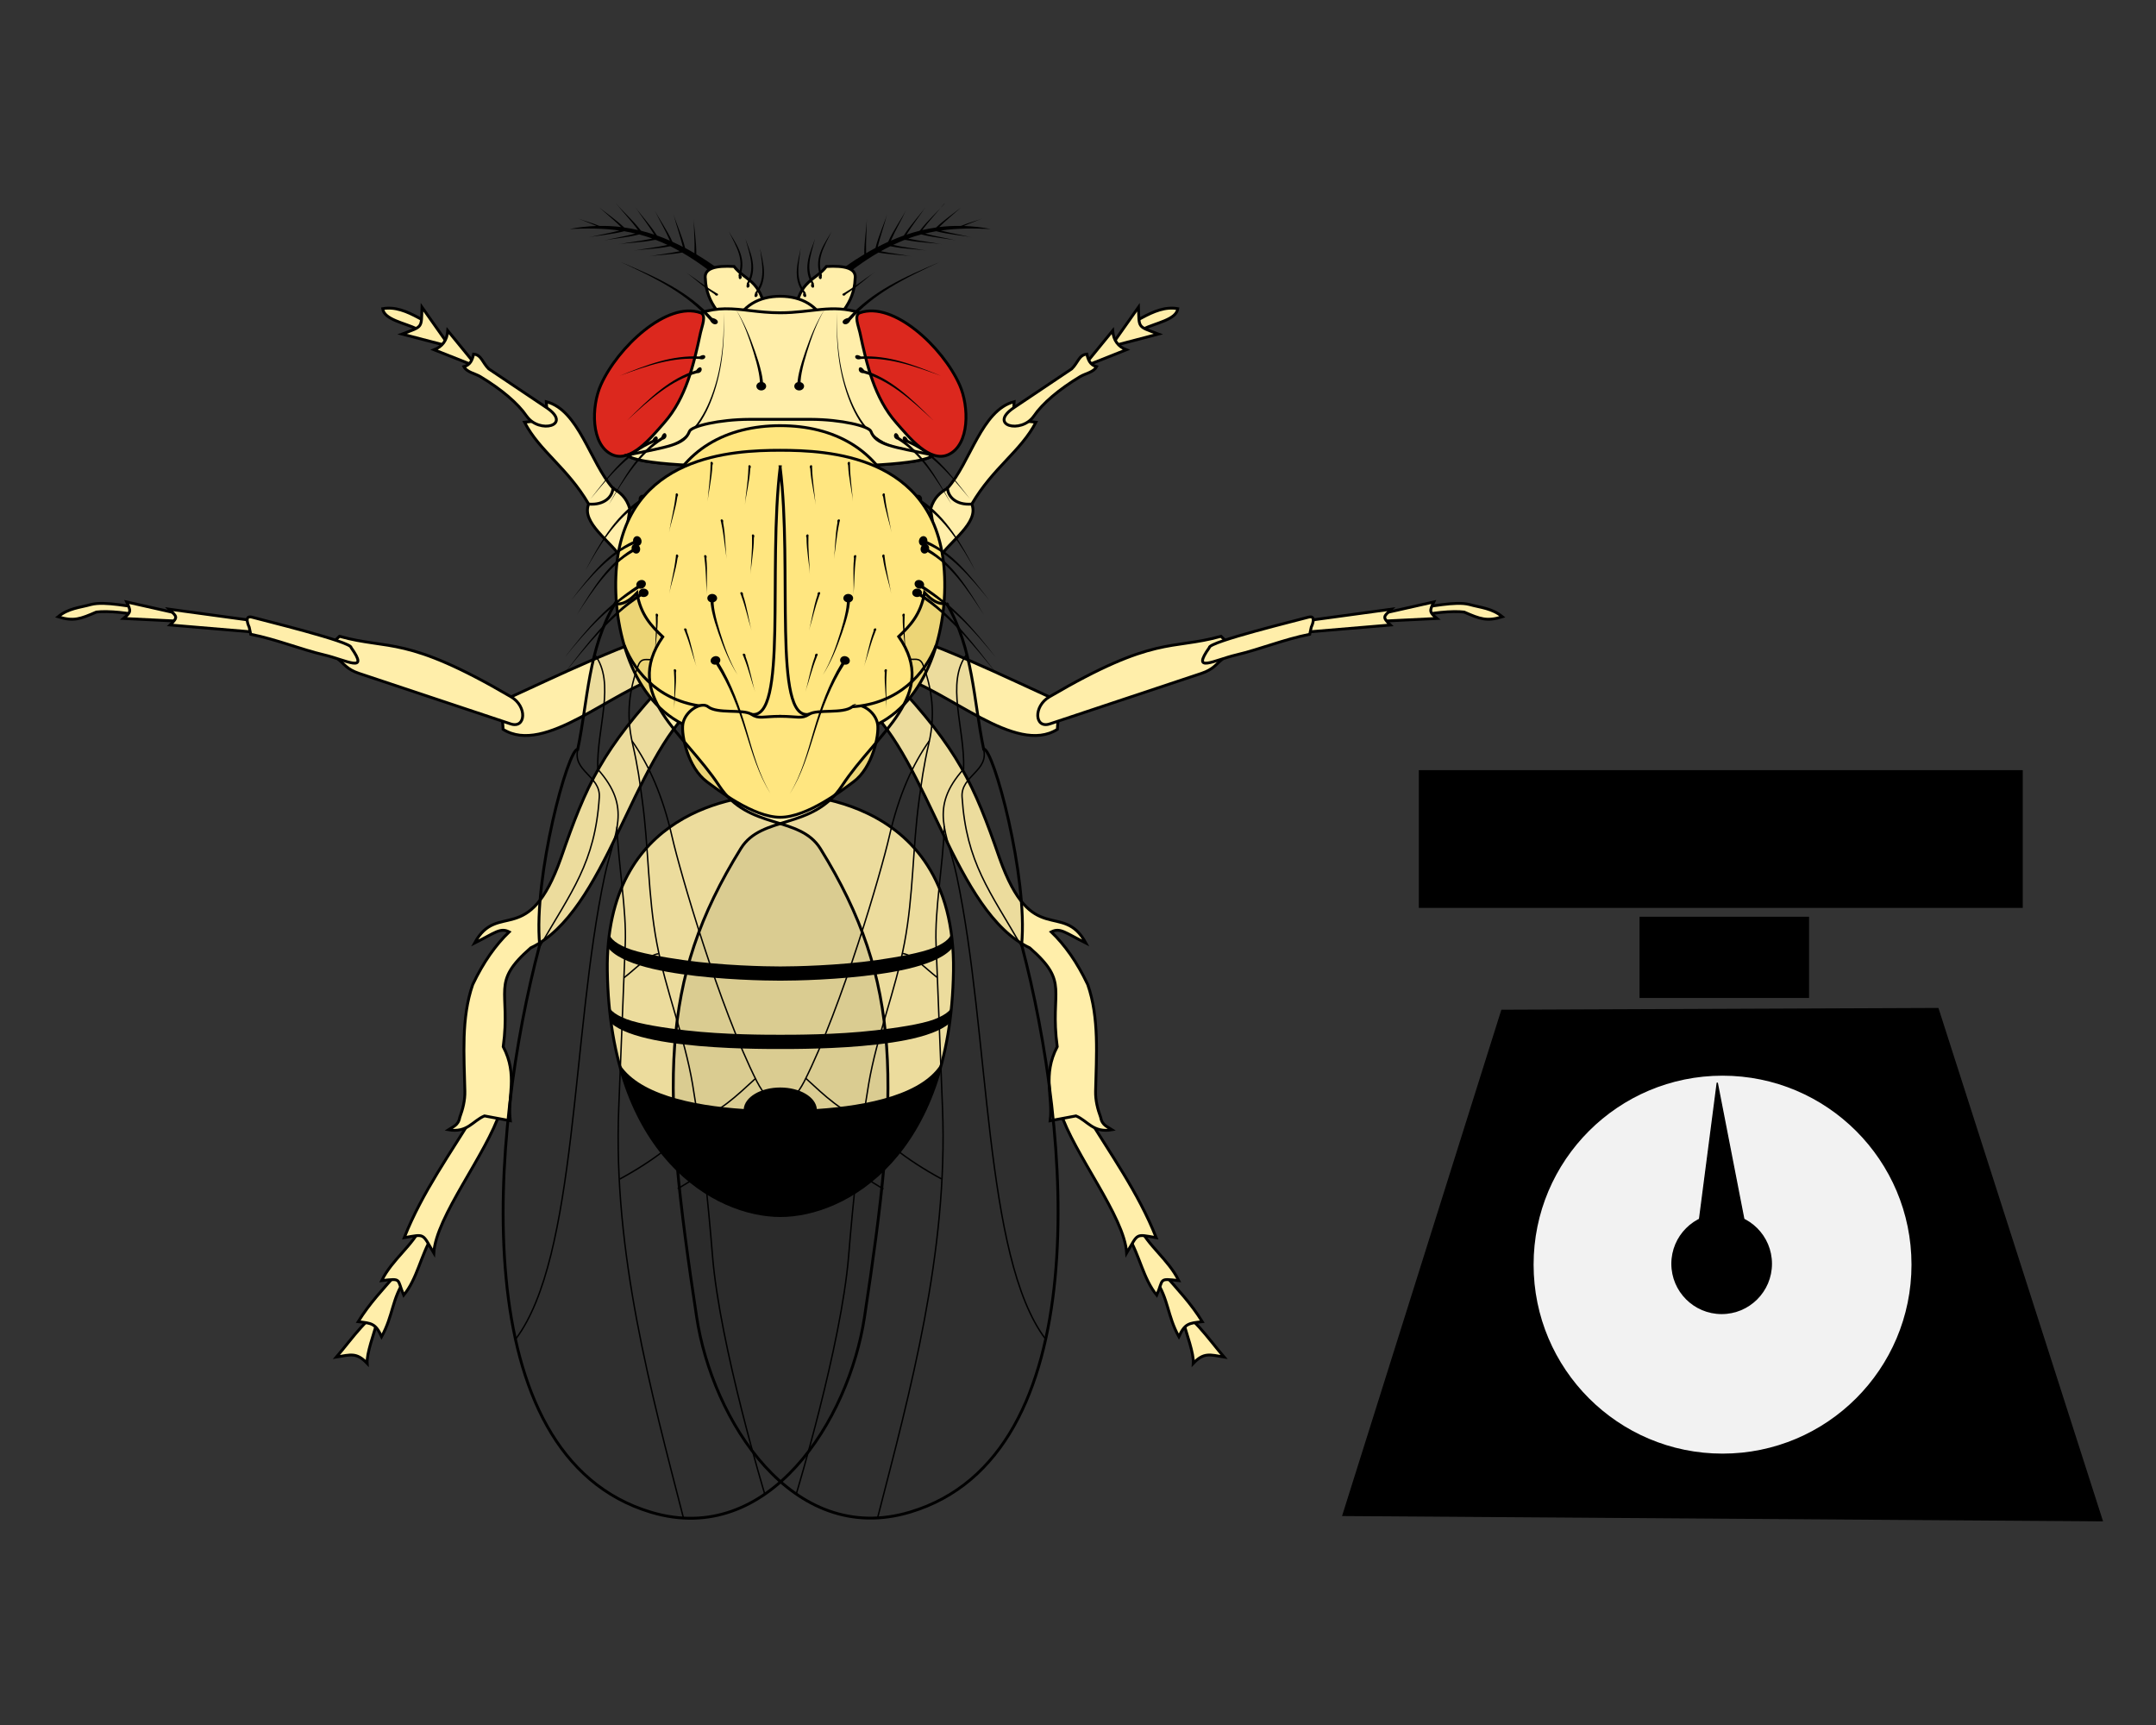 <?xml version="1.0" encoding="UTF-8" standalone="no"?>
<!-- Created with Inkscape (http://www.inkscape.org/) -->

<svg
   xmlns:dc="http://purl.org/dc/elements/1.1/"
   xmlns:cc="http://creativecommons.org/ns#"
   xmlns:rdf="http://www.w3.org/1999/02/22-rdf-syntax-ns#"
   xmlns:svg="http://www.w3.org/2000/svg"
   xmlns="http://www.w3.org/2000/svg"
   xmlns:sodipodi="http://sodipodi.sourceforge.net/DTD/sodipodi-0.dtd"
   xmlns:inkscape="http://www.inkscape.org/namespaces/inkscape"
   width="300"
   height="240"
   viewBox="0 0 300 240"
   id="svg18491"
   version="1.1"
   inkscape:version="0.91 r13725"
   sodipodi:docname="mass.svg">
  <rect x="0" y="0" width="300" height="240" fill="#333333" stroke="none"/>
  <defs
     id="defs18493" />
  <sodipodi:namedview
     id="base"
     pagecolor="#ffffff"
     bordercolor="#666666"
     borderopacity="1.0"
     inkscape:pageopacity="0.0"
     inkscape:pageshadow="2"
     inkscape:zoom="1.4"
     inkscape:cx="145.61031"
     inkscape:cy="128.00072"
     inkscape:document-units="px"
     inkscape:current-layer="layer1"
     showgrid="false"
     units="px"
     inkscape:window-width="1050"
     inkscape:window-height="1634"
     inkscape:window-x="0"
     inkscape:window-y="0"
     inkscape:window-maximized="1" />
  <g
     inkscape:label="Layer 1"
     inkscape:groupmode="layer"
     id="layer1"
     transform="translate(0,-812.362)">
    <g
       transform="translate(-335.175,1867.012)"
       id="g18176"
       inkscape:export-xdpi="300"
       inkscape:export-ydpi="300">
      <g
         inkscape:export-ydpi="72"
         inkscape:export-xdpi="72"
         id="g5820"
         transform="matrix(0.789,0,0,0.789,71.339,-744.349)">
        <g
           id="g5822"
           transform="matrix(0.218,0,0,0.218,578.695,-110.999)">
          <path
             inkscape:connector-curvature="0"
             id="path5824"
             d="M -34.286,-69.066 94.286,-477.638 447.143,-479.066 580,-64.781 Z"
             style="fill:#000000;fill-opacity:1;fill-rule:evenodd;stroke:#000000;stroke-width:1px;stroke-linecap:butt;stroke-linejoin:miter;stroke-opacity:1" />
          <circle
             r="152.857"
             cy="-271.924"
             cx="272.857"
             id="circle5826"
             style="opacity:1;fill:#f2f2f2;fill-opacity:1;stroke:none;stroke-width:2;stroke-linecap:round;stroke-miterlimit:4;stroke-dasharray:none;stroke-dashoffset:0;stroke-opacity:1" />
          <circle
             r="40.714"
             cy="-272.638"
             cx="272.143"
             id="circle5828"
             style="opacity:1;fill:#000000;fill-opacity:1;stroke:none;stroke-width:2;stroke-linecap:round;stroke-miterlimit:4;stroke-dasharray:none;stroke-dashoffset:0;stroke-opacity:1" />
          <path
             inkscape:connector-curvature="0"
             id="path5830"
             d="m 254.286,-309.066 14.286,-110 21.429,110 z"
             style="fill:#000000;fill-opacity:1;fill-rule:evenodd;stroke:#000000;stroke-width:1px;stroke-linecap:butt;stroke-linejoin:miter;stroke-opacity:1" />
          <rect
             y="-671.924"
             x="27.143"
             height="111.429"
             width="488.571"
             id="rect5832"
             style="opacity:1;fill:#000000;fill-opacity:1;stroke:none;stroke-width:2;stroke-linecap:round;stroke-miterlimit:4;stroke-dasharray:none;stroke-dashoffset:0;stroke-opacity:1" />
          <rect
             y="-553.352"
             x="205.714"
             height="65.714"
             width="137.143"
             id="rect5834"
             style="opacity:1;fill:#000000;fill-opacity:1;stroke:none;stroke-width:2;stroke-linecap:round;stroke-miterlimit:4;stroke-dasharray:none;stroke-dashoffset:0;stroke-opacity:1" />
        </g>
      </g>
      <g
         inkscape:export-ydpi="72"
         inkscape:export-xdpi="72"
         transform="matrix(0.396,0,0,0.396,-2.036,-1025.079)"
         id="g6164">
        <g
           transform="translate(882,-564)"
           id="g6166"
           style="fill:#ffeeaa;fill-rule:evenodd;stroke:#000000">
          <path
             d="m 384.99,952.65 c 1.582,5.573 4.097,12.235 3.853,15.679 3.715,-3.926 5.796,-3.049 10.809,-2.228 -5.038,-5.808 -13.263,-17.574 -14.662,-13.451 z"
             id="path6168"
             inkscape:connector-curvature="0" />
          <path
             d="m 375.57,938.94 c 4.636,6.861 4.069,12.477 8.2,20.012 2.131,-4.658 3.476,-4.736 8.233,-5.268 -3.943,-6.407 -8.732,-11.404 -13.343,-16.697 z"
             id="path6170"
             inkscape:connector-curvature="0" />
          <path
             d="m 365.98,923.73 c 4.06,6.767 5.295,14.945 10.023,20.634 2.471,-5.761 0.506,-5.924 7.733,-5.114 -3.7,-7.52 -10.98,-12.33 -13.94,-19.16 z"
             id="path6172"
             inkscape:connector-curvature="0" />
          <path
             d="m 342.02,879.67 c 4.89,15.2 22.67,37.06 23.41,49.89 4.144,-6.942 2.894,-6.723 10.387,-5.383 -6.34,-16.04 -16.36,-29.77 -25.13,-44.28 z"
             id="path6174"
             inkscape:connector-curvature="0" />
          <path
             d="m 287.14,725.26 -3.889,2.828 c 23.035,24.584 28.489,36.704 37.51,62.729 11.352,32.003 22.131,14.763 30.338,29.846 -7.19,-3.591 -9.035,-5.542 -12.154,-3.926 4.746,4.574 9.057,10.599 12.804,18.505 4.091,11.696 3.037,24.946 2.76,37.465 -0.071,3.218 0.708,6.265 1.809,9.248 0.468,2.823 2.604,3.35 3.995,4.293 -6.66,1.21 -8.55,-3.13 -12.69,-4.86 l -9.077,1.699 c 1.08,-8.329 -2.776,-16.008 2.487,-26.011 -2.718,-20.102 4.554,-22.324 -9.665,-34.727 -26.325,-12.446 -35.652,-66.124 -57.848,-85.281 l 6.637,-4.31 z"
             id="path6176"
             inkscape:connector-curvature="0" />
          <path
             d="m 285.18,726.92 c 17.507,4.818 41.216,27.923 55.907,18.647 0.241,-7.257 2.624,-7.44 -2.826,-11.413 -10.8,-4.84 -45.98,-21.96 -56.67,-22.69 z"
             id="path6178"
             inkscape:connector-curvature="0" />
          <path
             d="m 338.45,743.65 53.231,-17.729 c 4.265,-1.421 5.169,-3.284 7.338,-4.985 3.111,-4.346 3.171,-4.532 -0.43,-8.056 -17.718,4.93 -23.136,-0.533 -60.329,21.276 -5.689,3.336 -5.222,11.297 0.19,9.495 z"
             id="path6180"
             inkscape:connector-curvature="0" />
          <path
             d="m 467.86,706.01 c 3.651,-1.349 12.252,-2.173 16.138,-1.648 5.636,2.438 7.943,3.361 13.461,1.665 -3.669,-3.041 -7.657,-3.207 -11.543,-4.302 -5.031,-1.323 -14.28,1.009 -19.015,1.168 z"
             id="path6182"
             inkscape:connector-curvature="0" />
          <path
             d="m 455.79,707.54 18.665,-0.923 c -2.843,-2.334 -2.547,-2.685 -1.101,-5.803 l -18.374,4.134 z"
             id="path6184"
             inkscape:connector-curvature="0" />
          <path
             d="m 429.09,711.36 29.011,-2.447 c -2.944,-2.855 -2.404,-2.905 0.337,-5.562 l -29.875,4.077 z"
             id="path6186"
             inkscape:connector-curvature="0" />
          <path
             d="m 404.01,719.4 c 8.249,-1.94 16.447,-5.364 25.752,-7.234 l 0.533,-2.489 c 0,0 2.124,-4.403 -1.012,-3.505 -3.126,0.895 -35.087,8.641 -34.797,10.669 -6.554,9.252 1.618,4.418 9.523,2.559 z"
             id="path6188"
             inkscape:connector-curvature="0" />
          <path
             d="m 299.21,685.75 c 4.026,-6.338 14.486,-12.701 11.801,-19.322 -3.304,-0.82 -6.538,-1.801 -8.534,-5.565 -2.404,1.418 -4.704,3.087 -5.948,7.287 z"
             id="path6190"
             inkscape:connector-curvature="0" />
          <path
             d="m 302.48,660.86 c 8.03,-9.012 11.97,-27.46 23.408,-30.396 -0.615,8.074 0.064,6.213 7.671,7.195 -5.275,10.207 -15.03,15.906 -22.545,28.766 -5.747,0.456 -8.374,-2.753 -8.534,-5.565 z"
             id="path6192"
             inkscape:connector-curvature="0" />
          <path
             d="m 371.26,604.92 c 4.514,-2.183 11.633,-3.269 12.134,-7.142 -4.364,-0.8 -8.529,0.982 -12.66,3.21 -4.095,2.028 -0.272,2.813 0.527,3.932 z"
             id="path6194"
             inkscape:connector-curvature="0" />
          <path
             d="m 359.84,611.06 16.739,-4.364 c -7.423,-2.811 -6.737,-1.953 -6.999,-9.448 z"
             id="path6196"
             inkscape:connector-curvature="0" />
          <path
             d="m 350.11,618.25 15.202,-6.038 c -2.848,-1.102 -4.538,-3.256 -4.794,-6.715 z"
             id="path6198"
             inkscape:connector-curvature="0" />
          <path
             d="m 332.83,635.48 c 3.062,-4.451 8.78,-9.336 16.242,-13.828 1.884,-1.134 4.774,-1.537 5.779,-3.503 -2.29,-0.6 -2.97,-2.42 -3.4,-4.41 -2.774,0.244 -3.081,2.988 -5.305,5.166 l -20.306,13.625 c -9.325,6.257 2.539,9.426 6.993,2.953 z"
             id="path6200"
             inkscape:connector-curvature="0" />
        </g>
        <g
           transform="matrix(-1,0,0,1,1369.4,-564)"
           id="g6202"
           style="fill:#ffeeaa;fill-rule:evenodd;stroke:#000000">
          <path
             d="m 384.99,952.65 c 1.582,5.573 4.097,12.235 3.853,15.679 3.715,-3.926 5.796,-3.049 10.809,-2.228 -5.038,-5.808 -13.263,-17.574 -14.662,-13.451 z"
             id="path6204"
             inkscape:connector-curvature="0" />
          <path
             d="m 375.57,938.94 c 4.636,6.861 4.069,12.477 8.2,20.012 2.131,-4.658 3.476,-4.736 8.233,-5.268 -3.943,-6.407 -8.732,-11.404 -13.343,-16.697 z"
             id="path6206"
             inkscape:connector-curvature="0" />
          <path
             d="m 365.98,923.73 c 4.06,6.767 5.295,14.945 10.023,20.634 2.471,-5.761 0.506,-5.924 7.733,-5.114 -3.7,-7.52 -10.98,-12.33 -13.94,-19.16 z"
             id="path6208"
             inkscape:connector-curvature="0" />
          <path
             d="m 342.02,879.67 c 4.89,15.2 22.67,37.06 23.41,49.89 4.144,-6.942 2.894,-6.723 10.387,-5.383 -6.34,-16.04 -16.36,-29.77 -25.13,-44.28 z"
             id="path6210"
             inkscape:connector-curvature="0" />
          <path
             d="m 287.14,725.26 -3.889,2.828 c 23.035,24.584 28.489,36.704 37.51,62.729 11.352,32.003 22.131,14.763 30.338,29.846 -7.19,-3.591 -9.035,-5.542 -12.154,-3.926 4.746,4.574 9.057,10.599 12.804,18.505 4.091,11.696 3.037,24.946 2.76,37.465 -0.071,3.218 0.708,6.265 1.809,9.248 0.468,2.823 2.604,3.35 3.995,4.293 -6.66,1.21 -8.55,-3.13 -12.69,-4.86 l -9.077,1.699 c 1.08,-8.329 -2.776,-16.008 2.487,-26.011 -2.718,-20.102 4.554,-22.324 -9.665,-34.727 -26.325,-12.446 -35.652,-66.124 -57.848,-85.281 l 6.637,-4.31 z"
             id="path6212"
             inkscape:connector-curvature="0" />
          <path
             d="m 285.18,726.92 c 17.507,4.818 41.216,27.923 55.907,18.647 0.241,-7.257 2.624,-7.44 -2.826,-11.413 -10.8,-4.84 -45.98,-21.96 -56.67,-22.69 z"
             id="path6214"
             inkscape:connector-curvature="0" />
          <path
             d="m 338.45,743.65 53.231,-17.729 c 4.265,-1.421 5.169,-3.284 7.338,-4.985 3.111,-4.346 3.171,-4.532 -0.43,-8.056 -17.718,4.93 -23.136,-0.533 -60.329,21.276 -5.689,3.336 -5.222,11.297 0.19,9.495 z"
             id="path6216"
             inkscape:connector-curvature="0" />
          <path
             d="m 467.86,706.01 c 3.651,-1.349 12.252,-2.173 16.138,-1.648 5.636,2.438 7.943,3.361 13.461,1.665 -3.669,-3.041 -7.657,-3.207 -11.543,-4.302 -5.031,-1.323 -14.28,1.009 -19.015,1.168 z"
             id="path6218"
             inkscape:connector-curvature="0" />
          <path
             d="m 455.79,707.54 18.665,-0.923 c -2.843,-2.334 -2.547,-2.685 -1.101,-5.803 l -18.374,4.134 z"
             id="path6220"
             inkscape:connector-curvature="0" />
          <path
             d="m 429.09,711.36 29.011,-2.447 c -2.944,-2.855 -2.404,-2.905 0.337,-5.562 l -29.875,4.077 z"
             id="path6222"
             inkscape:connector-curvature="0" />
          <path
             d="m 404.01,719.4 c 8.249,-1.94 16.447,-5.364 25.752,-7.234 l 0.533,-2.489 c 0,0 2.124,-4.403 -1.012,-3.505 -3.126,0.895 -35.087,8.641 -34.797,10.669 -6.554,9.252 1.618,4.418 9.523,2.559 z"
             id="path6224"
             inkscape:connector-curvature="0" />
          <path
             d="m 299.21,685.75 c 4.026,-6.338 14.486,-12.701 11.801,-19.322 -3.304,-0.82 -6.538,-1.801 -8.534,-5.565 -2.404,1.418 -4.704,3.087 -5.948,7.287 z"
             id="path6226"
             inkscape:connector-curvature="0" />
          <path
             d="m 302.48,660.86 c 8.03,-9.012 11.97,-27.46 23.408,-30.396 -0.615,8.074 0.064,6.213 7.671,7.195 -5.275,10.207 -15.03,15.906 -22.545,28.766 -5.747,0.456 -8.374,-2.753 -8.534,-5.565 z"
             id="path6228"
             inkscape:connector-curvature="0" />
          <path
             d="m 371.26,604.92 c 4.514,-2.183 11.633,-3.269 12.134,-7.142 -4.364,-0.8 -8.529,0.982 -12.66,3.21 -4.095,2.028 -0.272,2.813 0.527,3.932 z"
             id="path6230"
             inkscape:connector-curvature="0" />
          <path
             d="m 359.84,611.06 16.739,-4.364 c -7.423,-2.811 -6.737,-1.953 -6.999,-9.448 z"
             id="path6232"
             inkscape:connector-curvature="0" />
          <path
             d="m 350.11,618.25 15.202,-6.038 c -2.848,-1.102 -4.538,-3.256 -4.794,-6.715 z"
             id="path6234"
             inkscape:connector-curvature="0" />
          <path
             d="m 332.83,635.48 c 3.062,-4.451 8.78,-9.336 16.242,-13.828 1.884,-1.134 4.774,-1.537 5.779,-3.503 -2.29,-0.6 -2.97,-2.42 -3.4,-4.41 -2.774,0.244 -3.081,2.988 -5.305,5.166 l -20.306,13.625 c -9.325,6.257 2.539,9.426 6.993,2.953 z"
             id="path6236"
             inkscape:connector-curvature="0" />
        </g>
        <path
           d="m 1123.1,204.47 c -11.808,0.345 -58.992,5.279 -58.156,61.969 0.955,64.788 37.869,85.969 60.812,85.969 22.943,0 59.858,-21.181 60.812,-85.969 0.955,-64.788 -60.812,-61.969 -60.812,-61.969 0,0 -0.969,-0.049 -2.656,0 z"
           id="path6238"
           inkscape:connector-curvature="0"
           style="fill:#ffeeaa;stroke:#000000;stroke-width:1px" />
        <path
           d="m 1185.7,252.91 c 0.031,0.848 -0.251,1.521 -1.156,2.438 -0.951,0.962 -2.621,1.982 -4.812,2.906 -4.383,1.849 -13.243,3.401 -20.031,4.375 -13.576,1.948 -28.786,2.25 -34,2.25 -5.214,0 -20.424,-0.302 -34,-2.25 -6.788,-0.974 -15.648,-2.432 -20.031,-4.281 -2.192,-0.925 -3.862,-1.944 -4.812,-2.906 -0.928,-0.939 -1.204,-1.622 -1.156,-2.5 -0.241,1.705 -0.459,3.486 -0.594,5.312 0.204,0.253 0.428,0.488 0.656,0.719 1.661,1.681 3.876,2.951 6.438,4.031 5.122,2.161 11.772,3.557 18.781,4.562 14.019,2.011 29.319,2.312 34.719,2.312 5.4,0 20.699,-0.301 34.719,-2.312 7.01,-1.006 13.659,-2.401 18.781,-4.562 2.561,-1.081 4.776,-2.35 6.438,-4.031 0.218,-0.22 0.429,-0.447 0.625,-0.688 -0.136,-1.862 -0.316,-3.64 -0.562,-5.375 z m -120.1,26.03 c 0.19,2.011 0.424,3.96 0.688,5.875 1.666,1.417 3.751,2.491 6.156,3.406 5.294,2.015 12.159,3.235 19.312,4.062 14.307,1.656 29.703,1.594 34,1.594 4.297,0 19.693,0.062 34,-1.594 7.154,-0.828 14.019,-2.048 19.312,-4.062 2.405,-0.915 4.49,-1.99 6.156,-3.406 0.259,-1.884 0.468,-3.803 0.656,-5.781 -0.124,0.515 -0.406,1.006 -1.062,1.625 -0.987,0.93 -2.752,1.945 -5.031,2.812 -4.558,1.735 -13.683,3.04 -20.625,3.844 -13.885,1.607 -29.068,1.562 -33.406,1.562 -4.338,0 -19.522,0.044 -33.406,-1.562 -6.942,-0.803 -16.067,-2.171 -20.625,-3.906 -2.279,-0.867 -4.045,-1.882 -5.031,-2.812 -0.673,-0.634 -0.977,-1.127 -1.094,-1.656 z m 116.9,19.59 c -6.224,11.048 -25.517,15.234 -43.938,16.438 -0.345,-4.203 -5.957,-7.562 -12.844,-7.562 -6.886,0 -12.499,3.359 -12.844,7.562 -18.399,-1.205 -37.693,-5.391 -43.938,-16.406 10.332,39.898 38.159,53.844 56.781,53.844 18.627,0 46.455,-13.954 56.781,-53.875 z"
           style="color:#000000;text-indent:0;text-transform:none;block-progression:tb"
           id="path6240"
           inkscape:connector-curvature="0" />
        <path
           d="m 1068,-3.188 c 2.855,3.533 5.18,5.888 7.75,9.344 -1.601,-0.368 -3.225,-0.673 -4.875,-0.906 -2.794,-2.667 -6.289,-5.035 -8.75,-7.031 2.736,2.447 5.086,4.357 7.656,6.875 -2.485,-0.301 -5.053,-0.442 -7.656,-0.406 -2.62,-1.116 -5.606,-1.844 -7.531,-2.625 2.439,1.038 4.352,1.694 6.531,2.656 -3.067,0.096 -6.194,0.444 -9.438,1.062 5.924,-0.264 11.647,-0.303 17.531,0.531 -3.727,0.991 -6.88,1.455 -10.969,2.438 3.245,-0.722 8.306,-1.017 12.656,-2.188 0.155,0.026 0.313,0.066 0.469,0.094 0.056,0.021 0.108,0.035 0.156,0.031 1.084,0.197 2.182,0.421 3.281,0.688 -3.851,1.044 -7.061,1.493 -11.25,2.5 3.23,-0.719 8.256,-1.03 12.594,-2.188 1.517,0.407 3.037,0.875 4.594,1.438 -4.2,0.942 -7.5,1.208 -12,2.03 3.278,-0.549 8.343,-0.593 12.75,-1.531 0.078,-0.008 0.143,0.006 0.219,0 0.143,0.04 0.262,0.047 0.375,0.031 1.4,0.506 2.6,1.09 4,1.719 -4.204,0.954 -7.531,1.205 -12,2.031 3.278,-0.549 8.343,-0.593 12.75,-1.531 0.078,-0.008 0.143,0.006 0.219,0 0.036,0.01 0.06,-0.006 0.094,0 1.073,0.53 2.15,1.101 3.25,1.719 -3.686,0.76 -6.813,1.061 -10.875,1.812 3.028,-0.507 7.57,-0.596 11.719,-1.344 4.897,2.834 10.112,6.565 15.719,11.469 l 1.438,-2.375 c -3.922,-3.102 -7.967,-5.971 -12.188,-8.5 0.053,-4.447 -0.825,-9.324 -0.906,-12.594 0.036,4.562 0.394,7.886 0.25,12.219 -1.085,-0.638 -2.174,-1.257 -3.281,-1.844 -1.092,-4.3 -3.179,-8.776 -4.094,-11.906 1.1,4.325 2.3,7.418 3.3,11.532 -1.184,-0.612 -2.382,-1.202 -3.594,-1.75 -0.036,-0.051 -0.093,-0.101 -0.125,-0.156 -1.854,-4.106 -4.813,-8.19 -6.312,-11.156 1.984,4.096 3.746,6.915 5.469,10.875 -1.494,-0.649 -2.993,-1.273 -4.531,-1.812 -2.385,-3.779 -5.823,-7.383 -7.688,-10.094 2.453,3.698 4.542,6.234 6.719,9.781 -1.498,-0.5 -3.021,-0.959 -4.562,-1.344 -0.053,-0.054 -0.134,-0.099 -0.188,-0.156 -2.736,-3.58 -6.524,-6.888 -8.656,-9.438 z"
           id="path6242"
           inkscape:connector-curvature="0" />
        <path
           d="m 1099.4,23.374 c 0.299,8.395 5.889,14.144 12.728,19.269 l 13.606,-2.475 -5.127,-4.948 c -1.754,-11.682 -7.288,-11.268 -11.132,-16.265 -6.408,-0.356 -10.712,0.549 -10.076,4.419 z"
           id="path6244"
           inkscape:connector-curvature="0"
           style="fill:#ffeeaa;stroke:#000000;stroke-width:1px" />
        <path
           d="m 1111.9,22.045 c -0.028,-0.089 -0.074,-0.171 -0.101,-0.263 2.187,-6.224 -2.122,-11.472 -4.162,-15.158 2.8,5.739 5.4,9.695 3.4,15.399 0.023,0.109 0.045,0.222 0.074,0.334 -0.183,1.899 1.709,0.84 0.812,-0.311 z"
           id="path6246"
           inkscape:connector-curvature="0" />
        <path
           d="m 1114.8,25.139 c -0.011,-0.092 -0.041,-0.182 -0.05,-0.277 3.304,-5.71 0.043,-11.667 -1.277,-15.667 1.672,6.157 3.45,10.517 0.46,15.758 0,0.112 0,0.226 0.011,0.342 -0.532,1.832 1.523,1.142 0.856,-0.155 z"
           id="path6248"
           inkscape:connector-curvature="0" />
        <path
           d="m 1117.7,28.508 c 0,-0.093 -0.015,-0.186 -0.011,-0.282 4.07,-5.191 1.675,-11.546 0.927,-15.692 0.794,6.33 1.944,10.897 -1.749,15.667 -0.014,0.111 -0.029,0.224 -0.037,0.34 -0.783,1.74 1.349,1.344 0.869,-0.034 z"
           id="path6250"
           inkscape:connector-curvature="0" />
        <path
           d="m 1102.7,28.78 c -0.059,-0.048 -0.107,-0.109 -0.168,-0.157 -3.813,-2.4 -7.465,-5.897 -10.197,-7.789 3.991,2.666 6.592,4.877 10.62,7.268 0.076,0.051 0.154,0.102 0.23,0.159 1.493,0.443 0.112,1.55 -0.484,0.519 z"
           id="path6252"
           inkscape:connector-curvature="0" />
        <path
           d="m 1183.4,-3.188 c -2.9,3.533 -5.2,5.888 -7.8,9.344 1.601,-0.368 3.225,-0.673 4.875,-0.906 2.794,-2.667 6.289,-5.035 8.75,-7.031 -2.736,2.447 -5.086,4.357 -7.656,6.875 2.485,-0.301 5.053,-0.442 7.656,-0.406 2.62,-1.116 5.606,-1.844 7.531,-2.625 -2.439,1.038 -4.352,1.694 -6.531,2.656 3.067,0.096 6.194,0.444 9.438,1.062 -5.924,-0.264 -11.647,-0.303 -17.531,0.531 3.727,0.991 6.88,1.455 10.969,2.438 -3.2,-0.722 -8.3,-1.017 -12.6,-2.188 -0.155,0.026 -0.313,0.066 -0.469,0.094 -0.056,0.021 -0.108,0.035 -0.156,0.031 -1.084,0.197 -2.182,0.421 -3.281,0.688 3.851,1.044 7.061,1.493 11.25,2.5 -3.23,-0.719 -8.256,-1.03 -12.594,-2.188 -1.517,0.407 -3.037,0.875 -4.594,1.438 4.175,0.943 7.49,1.209 11.938,2.031 -3.278,-0.549 -8.343,-0.593 -12.75,-1.531 -0.078,-0.008 -0.143,0.006 -0.219,0 -0.143,0.04 -0.262,0.047 -0.375,0.031 -1.3,0.506 -2.5,1.09 -3.9,1.719 4.204,0.954 7.531,1.205 12,2.031 -3.278,-0.549 -8.343,-0.593 -12.75,-1.531 -0.078,-0.008 -0.143,0.006 -0.219,0 -0.036,0.01 -0.06,-0.006 -0.094,0 -1.073,0.53 -2.15,1.101 -3.25,1.719 3.686,0.76 6.813,1.061 10.875,1.812 -3.028,-0.507 -7.57,-0.596 -11.719,-1.344 -4.897,2.834 -10.112,6.565 -15.719,11.469 l -1.438,-2.375 c 3.922,-3.102 7.967,-5.971 12.188,-8.5 -0.053,-4.447 0.825,-9.324 0.906,-12.594 -0.036,4.562 -0.394,7.886 -0.25,12.219 1.085,-0.638 2.174,-1.257 3.281,-1.844 1.092,-4.3 3.179,-8.776 4.094,-11.906 -1.1,4.325 -2.3,7.418 -3.3,11.532 1.184,-0.612 2.382,-1.202 3.594,-1.75 0.036,-0.051 0.093,-0.101 0.125,-0.156 1.854,-4.106 4.813,-8.19 6.312,-11.156 -1.9,4.095 -3.7,6.915 -5.4,10.874 1.494,-0.649 2.993,-1.273 4.531,-1.812 2.385,-3.779 5.823,-7.383 7.688,-10.094 -2.453,3.698 -4.542,6.234 -6.719,9.781 1.498,-0.5 3.021,-0.959 4.562,-1.344 0.053,-0.054 0.134,-0.099 0.188,-0.156 2.736,-3.58 6.524,-6.888 8.656,-9.438 z"
           id="path6254"
           inkscape:connector-curvature="0" />
        <path
           d="m 1152,23.374 c -0.299,8.395 -5.889,14.144 -12.728,19.269 l -13.606,-2.475 5.127,-4.948 c 1.754,-11.682 7.288,-11.268 11.132,-16.265 6.408,-0.356 10.712,0.549 10.076,4.419 z"
           id="path6256"
           inkscape:connector-curvature="0"
           style="fill:#ffeeaa;stroke:#000000;stroke-width:1px" />
        <path
           d="m 1125.7,29.42 c -7.378,0 -13.493,3.285 -16.075,10.3 l 16.1,0.735 16.1,-0.736 c -2.6,-7.014 -8.7,-10.299 -16.1,-10.299 z"
           id="path6258"
           inkscape:connector-curvature="0"
           style="fill:#ffeeaa;stroke:#000000" />
        <path
           d="m 1139.5,22.045 c 0.028,-0.089 0.074,-0.171 0.101,-0.263 -2.187,-6.224 2.122,-11.472 4.162,-15.158 -2.8,5.739 -5.4,9.695 -3.4,15.399 -0.023,0.109 -0.045,0.222 -0.074,0.334 0.183,1.899 -1.709,0.84 -0.812,-0.311 z"
           id="path6260"
           inkscape:connector-curvature="0" />
        <path
           d="m 1136.6,25.139 c 0.011,-0.092 0.041,-0.182 0.05,-0.277 -3.304,-5.71 -0.043,-11.667 1.277,-15.667 -1.6,6.156 -3.4,10.517 -0.4,15.758 0,0.112 0,0.226 -0.011,0.342 0.532,1.832 -1.523,1.142 -0.856,-0.155 z"
           id="path6262"
           inkscape:connector-curvature="0" />
        <path
           d="m 1133.8,28.508 c 0,-0.093 0.015,-0.186 0.011,-0.282 -4.07,-5.191 -1.675,-11.546 -0.927,-15.692 -0.794,6.33 -1.944,10.897 1.749,15.667 0.014,0.111 0.029,0.224 0.037,0.34 0.783,1.74 -1.349,1.344 -0.869,-0.034 z"
           id="path6264"
           inkscape:connector-curvature="0" />
        <path
           d="m 1148.7,28.78 c 0.059,-0.048 0.107,-0.109 0.168,-0.157 3.813,-2.4 7.465,-5.897 10.197,-7.789 -3.991,2.666 -6.592,4.877 -10.62,7.268 -0.076,0.051 -0.154,0.102 -0.23,0.159 -1.493,0.443 -0.112,1.55 0.484,0.519 z"
           id="path6266"
           inkscape:connector-curvature="0" />
        <path
           d="m 1106.3,33.812 c -2.73,0.042 -5.533,0.422 -8.625,1.406 l -28.812,39.438 3,10.562 c 3.905,3.525 28.232,4.091 53.812,4.344 25.58,-0.253 49.908,-0.819 53.812,-4.344 l 3,-10.562 -28.812,-39.438 c -9.894,-3.15 -16.803,0 -28,0 -7.7,0 -13.4,-1.499 -19.4,-1.406 z"
           id="path6268"
           inkscape:connector-curvature="0"
           style="fill:#ffeeaa;stroke:#000000;stroke-width:1px" />
        <path
           d="m 1105.8,35.219 c 0.507,10.669 -0.56,21.596 -4.603,31.536 0,10e-7 0,2e-6 0,3e-6 -1.739,4.281 -4.121,8.396 -7.525,11.59 0,0 0,10e-7 0,2e-6 -3.161,2.961 -7.291,4.907 -11.639,5.287 l -0.072,-0.92 c 4.131,-0.287 8.13,-2.092 11.222,-4.897 l 0,-2e-6 c 3.354,-3.038 5.755,-7.047 7.548,-11.254 0,-1e-6 0,-1e-6 0,-2e-6 4.165,-9.782 5.407,-20.666 5.069,-31.342 z"
           id="path6270"
           inkscape:connector-curvature="0" />
        <path
           d="m 1097.7,35.219 c -11.76,-4.142 -29.109,12.032 -35.04,25.357 -3.358,7.546 -3.574,21.011 3.929,24.464 6.529,3.005 13.649,-5.851 18.393,-11.25 7.615,-8.668 10.314,-20.323 12.718,-31.607 0.484,-2.271 2.19,-6.193 0,-6.964 z"
           id="path6272"
           inkscape:connector-curvature="0"
           style="fill:#dc281e;stroke:#000000;stroke-width:1px" />
        <path
           d="m 1145.7,35.219 c -0.339,10.676 0.903,21.56 5.069,31.342 1.793,4.207 4.194,8.216 7.548,11.254 l 0,2e-6 c 3.092,2.805 7.092,4.61 11.222,4.897 l -0.072,0.92 c -4.348,-0.379 -8.479,-2.326 -11.639,-5.287 0,0 0,-10e-7 0,-10e-7 -3.404,-3.195 -5.786,-7.31 -7.525,-11.59 -4.043,-9.94 -5.11,-20.867 -4.603,-31.536 z"
           id="path6274"
           inkscape:connector-curvature="0" />
        <path
           d="m 1114.9,72.656 c -10.72,0.048 -20.4,2.393 -21.094,4.219 -1.801,4.736 -7.213,5.347 -21.938,8.344 3.845,3.471 27.507,4.085 52.656,4.344 l 1.156,-0.25 1.156,0.25 c 25.149,-0.259 48.811,-0.873 52.656,-4.344 -14.725,-2.996 -20.137,-3.608 -21.938,-8.344 -0.694,-1.825 -10.374,-4.171 -21.094,-4.219 -3.573,-0.016 -7.274,0 -10.781,0 -3.507,0 -7.208,-0.016 -10.781,0 z"
           id="path6276"
           inkscape:connector-curvature="0"
           style="fill:#ffeeaa;stroke:#000000;stroke-width:1px" />
        <path
           d="m 1125.7,74.875 c -18.805,0 -34.388,8.373 -40.969,26.25 l 40.969,1.875 40.969,-1.875 c -6.5,-17.872 -22.1,-26.245 -40.9,-26.245 z"
           id="path6278"
           inkscape:connector-curvature="0"
           style="fill:#ffe680;stroke:#000000;stroke-width:1px" />
        <path
           d="m 1077.5,99.156 c 0.592,0.075 1.143,0.541 1.375,1.219 0.309,0.904 -0.063,1.858 -0.844,2.125 -0.524,0.179 -1.088,0.002 -1.5,-0.406 -8.554,5.467 -14.289,14.712 -19.312,23.781 4.717,-9.257 10.144,-18.75 18.781,-24.719 -0.2,-0.844 0.18,-1.689 0.906,-1.938 0.195,-0.067 0.396,-0.088 0.594,-0.062 z"
           id="path6280"
           inkscape:connector-curvature="0" />
        <path
           d="m 1174,99.156 c -0.592,0.075 -1.143,0.541 -1.375,1.219 -0.309,0.904 0.063,1.858 0.844,2.125 0.524,0.179 1.088,0.002 1.5,-0.406 8.554,5.467 14.289,14.712 19.312,23.781 -4.716,-9.257 -10.144,-18.75 -18.781,-24.719 0.2,-0.844 -0.18,-1.689 -0.906,-1.938 -0.195,-0.067 -0.396,-0.088 -0.594,-0.062 z"
           id="path6282"
           inkscape:connector-curvature="0" />
        <path
           d="m 1125.7,83.531 c -16.728,0 -53.809,1.68 -57.5,40.625 -1.853,19.549 4.431,46.17 23.281,55.594 20.919,15.247 34.219,31.906 34.219,31.906 0,0 13.299,-16.66 34.219,-31.906 18.85,-9.423 25.134,-36.045 23.281,-55.594 -3.691,-38.945 -40.772,-40.625 -57.5,-40.625 z"
           id="path6284"
           inkscape:connector-curvature="0"
           style="fill:#ffe680;stroke:#000000;stroke-width:1px" />
        <path
           d="m 1125.7,89.312 c -4.4,35.768 2.7,89.358 -10.2,86.968 l 1,2.719 9.156,-2 9.156,2 1,-2.719 c -12.848,2.385 -5.708,-51.205 -10.156,-86.969 z"
           id="path6286"
           inkscape:connector-curvature="0"
           style="fill:#ffe680;stroke:#000000;stroke-width:1px" />
        <path
           d="m 1070.9,152.03 c 3.911,10.045 13.217,20.501 29.477,21.608"
           id="path6288"
           inkscape:connector-curvature="0"
           style="fill:#ffe680;stroke:#000000;stroke-width:1px" />
        <path
           d="m 1153.7,35.219 c 11.76,-4.142 29.109,12.032 35.04,25.357 3.358,7.546 3.574,21.011 -3.929,24.464 -6.529,3.005 -13.649,-5.851 -18.393,-11.25 -7.615,-8.668 -10.314,-20.323 -12.718,-31.607 -0.484,-2.271 -2.19,-6.193 0,-6.964 z"
           id="path6290"
           inkscape:connector-curvature="0"
           style="fill:#dc281e;stroke:#000000;stroke-width:1px" />
        <path
           d="m 1098.7,173.09 c -2.728,-0.049 -6.62,2.879 -7.219,6.656 -0.607,3.829 1.777,15.329 8.5,20.281 3.525,2.597 16.107,12.438 25.719,12.438 9.612,0 22.193,-9.841 25.719,-12.438 6.723,-4.952 9.107,-16.453 8.5,-20.281 -0.737,-4.649 -6.466,-8.006 -8.875,-6.125 -3.357,2.622 -12.298,0.759 -15.188,2.656 -2.688,1.764 -4.042,0.719 -10.156,0.719 -6.114,0 -7.469,1.046 -10.156,-0.719 -2.889,-1.897 -11.862,-0.035 -15.219,-2.656 -0.452,-0.353 -0.995,-0.52 -1.625,-0.531 z"
           id="path6292"
           inkscape:connector-curvature="0"
           style="fill:#ffe680;stroke:#000000;stroke-width:1px" />
        <path
           d="m 1180.5,152.03 c -3.911,10.045 -13.217,20.501 -29.477,21.608"
           id="path6294"
           inkscape:connector-curvature="0"
           style="fill:#ffe680;stroke:#000000;stroke-width:1px" />
        <path
           d="m 1101.8,134 c 0.955,0 1.719,0.675 1.719,1.5 0,0.675 -0.507,1.221 -1.219,1.406 0.01,0.154 -0.01,0.31 0,0.469 0.068,0.92 0.201,1.855 0.375,2.781 0.465,2.469 1.134,4.893 1.875,7.312 1.578,5.141 3.402,10.258 6.125,14.906 -2.904,-4.537 -4.937,-9.625 -6.719,-14.719 -0.841,-2.401 -1.614,-4.816 -2.188,-7.312 -0.215,-0.936 -0.389,-1.901 -0.5,-2.875 -0.023,-0.183 -0.047,-0.371 -0.062,-0.562 -0.667,-0.207 -1.125,-0.759 -1.125,-1.406 0,-0.825 0.764,-1.5 1.719,-1.5 z"
           id="path6296"
           inkscape:connector-curvature="0" />
        <path
           d="m 1103.2,155.84 c 0.659,0.044 1.233,0.438 1.406,1.031 0.148,0.508 -0.019,1.048 -0.406,1.438 4.485,7.353 7.362,15.532 9.75,23.75 2.221,7.628 4.274,15.407 8.406,22.188 -4.281,-6.687 -6.525,-14.493 -8.906,-22.062 -2.578,-8.179 -5.647,-16.233 -10.25,-23.375 -0.865,0.181 -1.688,-0.221 -1.906,-0.969 -0.231,-0.792 0.333,-1.639 1.25,-1.906 0.229,-0.067 0.436,-0.108 0.656,-0.094 z"
           id="path6298"
           inkscape:connector-curvature="0" />
        <path
           d="m 1077.7,132.12 c 0.955,0 1.719,0.675 1.719,1.5 0,0.825 -0.764,1.469 -1.719,1.469 -0.332,0 -0.643,-0.079 -0.906,-0.219 -10.84,6.926 -19.078,17.439 -27.344,27.5 7.951,-10.245 15.826,-20.966 26.594,-28.344 -0.046,-0.135 -0.062,-0.259 -0.062,-0.406 0,-0.825 0.764,-1.5 1.719,-1.5 z"
           id="path6300"
           inkscape:connector-curvature="0" />
        <path
           d="m 1075,116.41 c 0.592,0.075 1.143,0.541 1.375,1.219 0.309,0.904 -0.063,1.858 -0.844,2.125 -0.549,0.187 -1.148,-0.019 -1.562,-0.469 -3.963,2.221 -7.389,5.416 -10.375,8.938 -3.472,4.098 -6.416,8.645 -9.375,13.156 2.796,-4.614 5.585,-9.273 8.938,-13.531 2.894,-3.678 6.298,-7.043 10.344,-9.5 -0.169,-0.824 0.196,-1.633 0.906,-1.875 0.195,-0.067 0.396,-0.088 0.594,-0.062 z"
           id="path6302"
           inkscape:connector-curvature="0" />
        <path
           d="m 1077.1,129.09 c 0.531,0.032 1.018,0.29 1.25,0.75 0.371,0.736 -0.022,1.695 -0.875,2.125 -0.487,0.246 -1.001,0.255 -1.438,0.094 -4.89,3.014 -9.517,6.497 -13.688,10.469 -4.447,4.233 -8.427,8.965 -12.344,13.719 3.769,-4.871 7.627,-9.697 11.969,-14.094 4.018,-4.068 8.473,-7.706 13.25,-10.875 -0.274,-0.716 0.1,-1.562 0.906,-1.969 0.32,-0.161 0.65,-0.238 0.969,-0.219 z"
           id="path6304"
           inkscape:connector-curvature="0" />
        <path
           d="m 1075.7,113.73 c 0.58,0.141 1.075,0.666 1.229,1.365 0.205,0.933 -0.272,1.84 -1.077,2.017 -0.566,0.125 -1.138,-0.148 -1.5,-0.641 -4.187,1.762 -7.95,4.551 -11.313,7.716 -3.91,3.682 -7.346,7.869 -10.793,12.02 3.297,-4.271 6.591,-8.587 10.401,-12.442 3.289,-3.33 7.049,-6.291 11.345,-8.278 -0.076,-0.838 0.379,-1.6 1.111,-1.761 0.201,-0.044 0.404,-0.043 0.597,0.005 z"
           id="path6306"
           inkscape:connector-curvature="0" />
        <path
           d="m 1149.6,134 c -0.955,0 -1.719,0.675 -1.719,1.5 0,0.675 0.507,1.221 1.219,1.406 -0.01,0.154 0.01,0.31 0,0.469 -0.067,0.92 -0.201,1.855 -0.375,2.781 -0.465,2.469 -1.134,4.893 -1.875,7.312 -1.578,5.141 -3.402,10.258 -6.125,14.906 2.904,-4.537 4.937,-9.625 6.719,-14.719 0.841,-2.401 1.614,-4.816 2.188,-7.312 0.215,-0.936 0.389,-1.901 0.5,-2.875 0.023,-0.183 0.047,-0.371 0.062,-0.562 0.667,-0.207 1.125,-0.759 1.125,-1.406 0,-0.825 -0.764,-1.5 -1.719,-1.5 z"
           id="path6308"
           inkscape:connector-curvature="0" />
        <path
           d="m 1148.2,155.84 c -0.659,0.044 -1.233,0.438 -1.406,1.031 -0.148,0.508 0.019,1.048 0.406,1.438 -4.485,7.353 -7.362,15.532 -9.75,23.75 -2.221,7.628 -4.274,15.407 -8.406,22.188 4.281,-6.687 6.525,-14.493 8.906,-22.062 2.578,-8.179 5.646,-16.233 10.25,-23.375 0.865,0.181 1.688,-0.221 1.906,-0.969 0.231,-0.792 -0.333,-1.639 -1.25,-1.906 -0.229,-0.067 -0.436,-0.108 -0.656,-0.094 z"
           id="path6310"
           inkscape:connector-curvature="0" />
        <path
           d="m 1173.8,132.12 c -0.955,0 -1.719,0.675 -1.719,1.5 0,0.825 0.764,1.469 1.719,1.469 0.332,0 0.643,-0.079 0.906,-0.219 10.84,6.926 19.078,17.439 27.344,27.5 -7.951,-10.245 -15.826,-20.966 -26.594,-28.344 0.046,-0.135 0.062,-0.259 0.062,-0.406 0,-0.825 -0.764,-1.5 -1.719,-1.5 z"
           id="path6312"
           inkscape:connector-curvature="0" />
        <path
           d="m 1176.5,116.41 c -0.592,0.075 -1.143,0.541 -1.375,1.219 -0.309,0.904 0.063,1.858 0.844,2.125 0.549,0.187 1.148,-0.019 1.562,-0.469 3.963,2.221 7.389,5.416 10.375,8.938 3.472,4.098 6.416,8.645 9.375,13.156 -2.796,-4.614 -5.585,-9.273 -8.938,-13.531 -2.894,-3.678 -6.298,-7.043 -10.344,-9.5 0.169,-0.824 -0.197,-1.633 -0.906,-1.875 -0.195,-0.067 -0.396,-0.088 -0.594,-0.062 z"
           id="path6314"
           inkscape:connector-curvature="0" />
        <path
           d="m 1174.3,129.09 c -0.531,0.032 -1.018,0.29 -1.25,0.75 -0.371,0.736 0.022,1.695 0.875,2.125 0.487,0.246 1.001,0.255 1.438,0.094 4.89,3.014 9.517,6.497 13.688,10.469 4.447,4.233 8.427,8.965 12.344,13.719 -3.769,-4.871 -7.627,-9.697 -11.969,-14.094 -4.018,-4.068 -8.473,-7.706 -13.25,-10.875 0.274,-0.716 -0.1,-1.562 -0.906,-1.969 -0.32,-0.161 -0.65,-0.238 -0.969,-0.219 z"
           id="path6316"
           inkscape:connector-curvature="0" />
        <path
           d="m 1175.7,113.73 c -0.58,0.141 -1.075,0.666 -1.229,1.365 -0.205,0.933 0.272,1.84 1.077,2.017 0.566,0.125 1.138,-0.148 1.5,-0.641 4.187,1.762 7.95,4.551 11.313,7.716 3.91,3.682 7.346,7.869 10.793,12.02 -3.297,-4.271 -6.591,-8.587 -10.401,-12.442 -3.289,-3.33 -7.049,-6.291 -11.345,-8.278 0.076,-0.838 -0.379,-1.6 -1.111,-1.761 -0.201,-0.044 -0.404,-0.043 -0.597,0.005 z"
           id="path6318"
           inkscape:connector-curvature="0" />
        <g
           transform="translate(880,-200)"
           id="g6320">
          <path
             d="m 225.64,308.74 c 0.005,0.076 -0.007,0.152 0,0.23 0.843,4.426 0.774,9.481 1.252,12.771 -0.77,-4.737 -0.925,-8.148 -1.922,-12.725 -0.015,-0.09 -0.031,-0.182 -0.041,-0.276 -0.694,-1.394 1.058,-1.139 0.71,0 z"
             id="path6322"
             inkscape:connector-curvature="0" />
          <path
             d="m 219.78,321.33 c -0.002,0.076 -0.02,0.151 -0.019,0.229 0.465,4.481 -0.032,9.513 0.165,12.831 -0.366,-4.786 -0.231,-8.197 -0.836,-12.842 -0.007,-0.091 -0.015,-0.184 -0.017,-0.279 -0.573,-1.448 1.15,-1.045 0.707,0.06 z"
             id="path6324"
             inkscape:connector-curvature="0" />
          <path
             d="m 232.62,334.22 c 0.015,0.074 0.014,0.152 0.032,0.228 1.445,4.267 2.074,9.284 3.002,12.476 -1.41,-4.58 -2.04,-7.94 -3.65,-12.33 -0.027,-0.087 -0.056,-0.176 -0.078,-0.268 -0.879,-1.285 0.89,-1.274 0.703,-0.098 z"
             id="path6326"
             inkscape:connector-curvature="0" />
          <path
             d="m 202.69,341.93 c -0.008,0.075 -0.032,0.149 -0.039,0.227 0.085,4.505 -0.834,9.476 -0.917,12.799 0.039,-4.8 0.461,-8.187 0.249,-12.866 7.4e-4,-0.091 3.4e-4,-0.185 0.007,-0.279 -0.449,-1.491 1.234,-0.944 0.7,0.12 z"
             id="path6328"
             inkscape:connector-curvature="0" />
          <path
             d="m 212.88,346.94 c 0.017,0.074 0.019,0.151 0.038,0.227 1.567,4.224 2.34,9.22 3.358,12.385 -1.547,-4.543 -2.267,-7.88 -4.011,-12.228 -0.029,-0.086 -0.061,-0.174 -0.086,-0.266 -0.916,-1.26 0.853,-1.299 0.7,-0.118 z"
             id="path6330"
             inkscape:connector-curvature="0" />
          <path
             d="m 209.08,361.44 c -0.006,0.076 -0.028,0.15 -0.033,0.228 0.203,4.501 -0.585,9.495 -0.581,12.819 -0.087,-4.799 0.246,-8.196 -0.088,-12.869 -0.002,-0.091 -0.005,-0.185 -7.9e-4,-0.279 -0.488,-1.479 1.209,-0.977 0.703,0.101 z"
             id="path6332"
             inkscape:connector-curvature="0" />
          <path
             d="m 209.62,299.73 c -0.02,0.073 -0.055,0.142 -0.074,0.218 -0.628,4.462 -2.323,9.225 -2.93,12.493 0.797,-4.733 1.75,-8.011 2.282,-12.665 0.015,-0.09 0.03,-0.182 0.051,-0.274 -0.207,-1.543 1.368,-0.737 0.672,0.229 z"
             id="path6334"
             inkscape:connector-curvature="0" />
          <path
             d="m 221.93,288.62 c -0.013,0.075 -0.041,0.147 -0.052,0.224 -0.188,4.502 -1.407,9.408 -1.691,12.72 0.33,-4.788 0.956,-8.144 1.029,-12.828 0.006,-0.091 0.011,-0.184 0.023,-0.278 -0.358,-1.516 1.289,-0.868 0.691,0.162 z"
             id="path6336"
             inkscape:connector-curvature="0" />
          <path
             d="m 209.7,321.21 c -0.02,0.073 -0.055,0.142 -0.074,0.218 -0.628,4.462 -2.323,9.225 -2.93,12.493 0.797,-4.733 1.75,-8.011 2.282,-12.665 0.015,-0.09 0.03,-0.182 0.051,-0.274 -0.207,-1.543 1.368,-0.737 0.672,0.229 z"
             id="path6338"
             inkscape:connector-curvature="0" />
          <path
             d="m 235.23,289.81 c -0.014,0.075 -0.043,0.146 -0.056,0.223 -0.256,4.498 -1.548,9.386 -1.882,12.693 0.401,-4.783 1.078,-8.129 1.222,-12.811 0.008,-0.091 0.014,-0.184 0.028,-0.278 -0.335,-1.521 1.302,-0.848 0.689,0.172 z"
             id="path6340"
             inkscape:connector-curvature="0" />
          <path
             d="m 236.49,314.11 c -0.01,0.075 -0.035,0.148 -0.043,0.226 -0.002,4.505 -1.017,9.458 -1.164,12.779 0.131,-4.798 0.619,-8.177 0.498,-12.859 0.002,-0.091 0.004,-0.185 0.012,-0.279 -0.42,-1.5 1.252,-0.92 0.697,0.133 z"
             id="path6342"
             inkscape:connector-curvature="0" />
          <path
             d="m 233.5,355.82 c 0.017,0.074 0.019,0.151 0.038,0.227 1.567,4.224 2.34,9.22 3.358,12.385 -1.547,-4.543 -2.267,-7.88 -4.011,-12.228 -0.029,-0.086 -0.061,-0.174 -0.086,-0.266 -0.916,-1.26 0.853,-1.299 0.7,-0.118 z"
             id="path6344"
             inkscape:connector-curvature="0" />
        </g>
        <path
           d="m 1145.8,108.74 c 0,0.076 0.01,0.152 0,0.23 -0.843,4.426 -0.774,9.481 -1.252,12.771 0.77,-4.737 0.925,-8.148 1.922,-12.725 0.015,-0.09 0.031,-0.182 0.041,-0.276 0.694,-1.394 -1.058,-1.139 -0.71,0 z"
           id="path6346"
           inkscape:connector-curvature="0" />
        <path
           d="m 1151.6,121.33 c 0,0.076 0.02,0.151 0.02,0.229 -0.465,4.481 0.032,9.513 -0.165,12.831 0.366,-4.786 0.231,-8.197 0.836,-12.842 0.01,-0.091 0.015,-0.184 0.017,-0.279 0.573,-1.448 -1.15,-1.045 -0.707,0.06 z"
           id="path6348"
           inkscape:connector-curvature="0" />
        <path
           d="m 1138.8,134.22 c -0.015,0.074 -0.014,0.152 -0.032,0.228 -1.445,4.267 -2.074,9.284 -3.002,12.476 1.417,-4.586 2.04,-7.942 3.658,-12.338 0.027,-0.087 0.056,-0.176 0.078,-0.268 0.879,-1.285 -0.89,-1.274 -0.703,-0.098 z"
           id="path6350"
           inkscape:connector-curvature="0" />
        <path
           d="m 1168.7,141.93 c 0.01,0.075 0.032,0.149 0.039,0.227 -0.085,4.505 0.834,9.476 0.917,12.799 -0.039,-4.8 -0.461,-8.187 -0.249,-12.866 -8e-4,-0.091 -4e-4,-0.185 -0.01,-0.279 0.449,-1.491 -1.234,-0.944 -0.7,0.12 z"
           id="path6352"
           inkscape:connector-curvature="0" />
        <path
           d="m 1158.5,146.94 c -0.017,0.074 -0.019,0.151 -0.038,0.227 -1.567,4.224 -2.34,9.22 -3.358,12.385 1.547,-4.543 2.267,-7.88 4.011,-12.228 0.029,-0.086 0.061,-0.174 0.086,-0.266 0.916,-1.26 -0.854,-1.299 -0.7,-0.118 z"
           id="path6354"
           inkscape:connector-curvature="0" />
        <path
           d="m 1162.4,161.44 c 0.01,0.076 0.028,0.15 0.033,0.228 -0.203,4.501 0.585,9.495 0.581,12.819 0.087,-4.799 -0.246,-8.196 0.088,-12.869 0,-0.091 0,-0.185 8e-4,-0.279 0.488,-1.479 -1.209,-0.977 -0.703,0.101 z"
           id="path6356"
           inkscape:connector-curvature="0" />
        <path
           d="m 1161.8,99.734 c 0.02,0.073 0.055,0.142 0.074,0.218 0.628,4.462 2.323,9.225 2.93,12.493 -0.797,-4.733 -1.75,-8.011 -2.282,-12.665 -0.015,-0.09 -0.03,-0.182 -0.051,-0.274 0.207,-1.543 -1.368,-0.737 -0.672,0.229 z"
           id="path6358"
           inkscape:connector-curvature="0" />
        <path
           d="m 1149.5,88.624 c 0.013,0.075 0.041,0.147 0.052,0.224 0.188,4.502 1.407,9.408 1.691,12.72 -0.33,-4.788 -0.956,-8.144 -1.029,-12.828 -0.01,-0.091 -0.012,-0.184 -0.023,-0.278 0.358,-1.516 -1.289,-0.868 -0.691,0.162 z"
           id="path6360"
           inkscape:connector-curvature="0" />
        <path
           d="m 1161.7,121.21 c 0.02,0.073 0.055,0.142 0.074,0.218 0.628,4.462 2.323,9.225 2.93,12.493 -0.797,-4.733 -1.75,-8.011 -2.282,-12.665 -0.015,-0.09 -0.03,-0.182 -0.051,-0.274 0.207,-1.543 -1.368,-0.737 -0.672,0.229 z"
           id="path6362"
           inkscape:connector-curvature="0" />
        <path
           d="m 1136.2,89.815 c 0.014,0.075 0.043,0.146 0.056,0.223 0.256,4.498 1.548,9.386 1.882,12.693 -0.402,-4.783 -1.078,-8.129 -1.222,-12.811 -0.01,-0.091 -0.014,-0.184 -0.028,-0.278 0.335,-1.521 -1.302,-0.848 -0.689,0.172 z"
           id="path6364"
           inkscape:connector-curvature="0" />
        <path
           d="m 1134.9,114.11 c 0.01,0.075 0.035,0.148 0.043,0.226 0,4.505 1.017,9.458 1.164,12.779 -0.131,-4.798 -0.619,-8.177 -0.498,-12.859 0,-0.091 0,-0.185 -0.012,-0.279 0.42,-1.5 -1.252,-0.92 -0.697,0.133 z"
           id="path6366"
           inkscape:connector-curvature="0" />
        <path
           d="m 1137.9,155.82 c -0.017,0.074 -0.019,0.151 -0.038,0.227 -1.567,4.224 -2.34,9.22 -3.358,12.385 1.547,-4.543 2.267,-7.88 4.011,-12.228 0.029,-0.086 0.061,-0.174 0.086,-0.266 0.916,-1.26 -0.854,-1.299 -0.7,-0.118 z"
           id="path6368"
           inkscape:connector-curvature="0" />
        <g
           transform="translate(880,-200)"
           id="g6370">
          <path
             d="m 201.15,280.88 c -4.187,1.762 -7.95,4.551 -11.313,7.716 -3.91,3.682 -7.346,7.869 -10.793,12.02 3.297,-4.271 6.591,-8.587 10.401,-12.442 3.289,-3.33 7.049,-6.291 11.345,-8.278 1.647,-3.18 3.097,0.712 0.36,0.984 z"
             id="path6372"
             inkscape:connector-curvature="0" />
          <path
             d="m 204.41,279.84 c -3.881,2.36 -7.191,5.675 -10.05,9.301 -3.324,4.219 -6.104,8.867 -8.901,13.482 2.63,-4.711 5.251,-9.466 8.45,-13.841 2.761,-3.779 6.043,-7.263 9.999,-9.862 1.16,-3.389 3.168,0.247 0.502,0.92 z"
             id="path6374"
             inkscape:connector-curvature="0" />
          <path
             d="m 216.4,256.45 c -4.385,1.189 -8.485,3.453 -12.239,6.142 -4.365,3.129 -8.328,6.822 -12.296,10.477 3.836,-3.795 7.675,-7.634 11.963,-10.948 3.702,-2.863 7.823,-5.297 12.346,-6.695 2.056,-2.933 2.974,1.118 0.226,1.023 z"
             id="path6376"
             inkscape:connector-curvature="0" />
          <path
             d="m 217.33,251.44 c -4.602,-0.35 -9.179,0.235 -13.515,1.258 -5.043,1.192 -9.821,2.948 -14.597,4.673 4.678,-1.874 9.37,-3.783 14.38,-5.144 4.326,-1.176 8.963,-1.89 13.751,-1.664 2.72,-1.717 2.667,1.761 -0.019,0.877 z"
             id="path6378"
             inkscape:connector-curvature="0" />
          <path
             d="m 220.97,237.8 c -3.924,-4.57 -8.688,-8.254 -13.633,-11.311 -5.753,-3.554 -11.784,-6.343 -17.783,-9.158 6.047,2.587 12.138,5.156 18.017,8.524 5.078,2.907 10.015,6.528 14.226,11.154 4.094,0.926 0.836,4.086 -0.827,0.792 z"
             id="path6380"
             inkscape:connector-curvature="0" />
          <path
             d="m 239.04,262.5 c -0.955,0 -1.719,-0.675 -1.719,-1.5 0,-0.675 0.507,-1.221 1.219,-1.406 -0.007,-0.154 0.01,-0.31 0,-0.469 -0.068,-0.92 -0.201,-1.855 -0.375,-2.781 -0.465,-2.469 -1.134,-4.893 -1.875,-7.312 -1.578,-5.141 -3.402,-10.258 -6.125,-14.906 2.904,4.537 4.937,9.625 6.719,14.719 0.841,2.401 1.614,4.816 2.188,7.312 0.215,0.936 0.389,1.901 0.5,2.875 0.022,0.183 0.047,0.371 0.062,0.562 0.667,0.207 1.125,0.759 1.125,1.406 0,0.825 -0.764,1.5 -1.719,1.5 z"
             id="path6382"
             inkscape:connector-curvature="0" />
        </g>
        <g
           transform="matrix(-1,0,0,1,1371.4,-200)"
           id="g6384">
          <path
             d="m 201.15,280.88 c -4.187,1.762 -7.95,4.551 -11.313,7.716 -3.91,3.682 -7.346,7.869 -10.793,12.02 3.297,-4.271 6.591,-8.587 10.401,-12.442 3.289,-3.33 7.049,-6.291 11.345,-8.278 1.647,-3.18 3.097,0.712 0.36,0.984 z"
             id="path6386"
             inkscape:connector-curvature="0" />
          <path
             d="m 204.41,279.84 c -3.881,2.36 -7.191,5.675 -10.05,9.301 -3.324,4.219 -6.104,8.867 -8.901,13.482 2.63,-4.711 5.251,-9.466 8.45,-13.841 2.761,-3.779 6.043,-7.263 9.999,-9.862 1.16,-3.389 3.168,0.247 0.502,0.92 z"
             id="path6388"
             inkscape:connector-curvature="0" />
          <path
             d="m 216.4,256.45 c -4.385,1.189 -8.485,3.453 -12.239,6.142 -4.365,3.129 -8.328,6.822 -12.296,10.477 3.836,-3.795 7.675,-7.634 11.963,-10.948 3.702,-2.863 7.823,-5.297 12.346,-6.695 2.056,-2.933 2.974,1.118 0.226,1.023 z"
             id="path6390"
             inkscape:connector-curvature="0" />
          <path
             d="m 217.33,251.44 c -4.602,-0.35 -9.179,0.235 -13.515,1.258 -5.043,1.192 -9.821,2.948 -14.597,4.673 4.678,-1.874 9.37,-3.783 14.38,-5.144 4.326,-1.176 8.963,-1.89 13.751,-1.664 2.72,-1.717 2.667,1.761 -0.019,0.877 z"
             id="path6392"
             inkscape:connector-curvature="0" />
          <path
             d="m 220.97,237.8 c -3.924,-4.57 -8.688,-8.254 -13.633,-11.311 -5.753,-3.554 -11.784,-6.343 -17.783,-9.158 6.047,2.587 12.138,5.156 18.017,8.524 5.078,2.907 10.015,6.528 14.226,11.154 4.094,0.926 0.836,4.086 -0.827,0.792 z"
             id="path6394"
             inkscape:connector-curvature="0" />
          <path
             d="m 239.04,262.5 c -0.955,0 -1.719,-0.675 -1.719,-1.5 0,-0.675 0.507,-1.221 1.219,-1.406 -0.007,-0.154 0.01,-0.31 0,-0.469 -0.068,-0.92 -0.201,-1.855 -0.375,-2.781 -0.465,-2.469 -1.134,-4.893 -1.875,-7.312 -1.578,-5.141 -3.402,-10.258 -6.125,-14.906 2.904,4.537 4.937,9.625 6.719,14.719 0.841,2.401 1.614,4.816 2.188,7.312 0.215,0.936 0.389,1.901 0.5,2.875 0.022,0.183 0.047,0.371 0.062,0.562 0.667,0.207 1.125,0.759 1.125,1.406 0,0.825 -0.764,1.5 -1.719,1.5 z"
             id="path6396"
             inkscape:connector-curvature="0" />
        </g>
        <g
           transform="matrix(0.998,-0.07,0.07,0.998,811.19,31.016)"
           id="g6398"
           style="stroke:#000000">
          <g
             transform="translate(-139.65,-9.845)"
             id="g6400">
            <path
               d="m 504.06,141.88 c 8.319,16.589 7.068,34.545 9.444,51.982 3.375,-0.281 12.466,45.817 8.5,69.51 12.83,67.29 14.27,180.84 -53,195.99 -42.283,9.522 -67.071,-37.308 -70,-73.5 -6.62,-81.792 -5.246,-118.44 27,-163.14 8.156,-11.307 25.689,-4.64 37,-19.5 13.473,-17.701 36.398,-29.24 23.5,-50.857 4.162,-3.455 8.248,-7.052 10.125,-14.75 2.332,2.876 4.767,4.714 7.431,4.268 z"
               id="path6402"
               inkscape:connector-curvature="0"
               style="fill-opacity:0.078" />
            <path
               d="m 509.97,160.19 c -8.278,9.363 -2.493,25.821 -3.97,40.172 -13.238,12.934 -7.259,21.633 -5.048,37.295 7.839,56.192 -0.007,134.17 19.776,164.48"
               id="path6404"
               inkscape:connector-curvature="0"
               style="fill:none;stroke-width:0.5" />
            <path
               d="m 513.43,193.68 c 1.639,7.99 -8.616,8.908 -8.662,16.44 -0.142,23.199 7.457,33.719 17.324,54.094"
               id="path6406"
               inkscape:connector-curvature="0"
               style="fill:none;stroke-width:0.5" />
            <path
               d="m 497.85,220.05 c -1.537,14.02 -5.44,28.813 -5.813,40.981 l -1.768,57.629 c -1.559,50.831 -18.288,98.343 -32.88,142.13"
               id="path6408"
               inkscape:connector-curvature="0"
               style="fill:none;stroke-width:0.5" />
            <path
               d="m 489.62,160.49 c 1.553,0.62 3.826,-0.641 4.75,2.5 2.493,8.477 3.16,17.371 0.125,27.375 -2.649,8.732 -3.478,13.198 -4.875,19.875 -3.439,16.434 -4.262,33.029 -8.625,49.625 -4.328,16.464 -11.981,31.957 -16,48.5 -4.502,18.532 -8.371,40.898 -11.25,59.75 -4.781,31.307 -24.25,82.25 -24.25,82.25"
               id="path6410"
               inkscape:connector-curvature="0"
               style="fill:none;stroke-width:0.5" />
            <path
               d="m 494.69,189.61 c -6.396,7.85 -12.042,18.197 -16.44,32.704 -3.54,11.676 -20.664,58.323 -35.747,83.549 -9.973,16.68 -47,34.5 -47,34.5"
               id="path6412"
               inkscape:connector-curvature="0"
               style="fill:none;stroke-width:0.5" />
            <path
               d="m 480.12,263.49 c 3.573,0.744 7.626,5.798 11.5,9.25"
               id="path6414"
               inkscape:connector-curvature="0"
               style="fill:none;stroke-width:0.5" />
            <path
               d="m 443.06,304.8 c 6.388,6.763 12.153,13.095 19.031,15.437 5.77,7.688 14.017,15.5 26.094,23.187"
               id="path6416"
               inkscape:connector-curvature="0"
               style="fill:none;stroke-width:0.5" />
          </g>
          <g
             transform="matrix(-0.99,-0.14,-0.14,0.99,767.15,54.084)"
             id="g6418">
            <path
               d="m 504.06,141.88 c 8.319,16.589 7.068,34.545 9.444,51.982 3.375,-0.281 12.466,45.817 8.5,69.51 12.83,67.29 14.27,180.84 -53,195.99 -42.283,9.522 -67.071,-37.308 -70,-73.5 -6.62,-81.792 -5.246,-118.44 27,-163.14 8.156,-11.307 25.689,-4.64 37,-19.5 13.473,-17.701 36.398,-29.24 23.5,-50.857 4.162,-3.455 8.248,-7.052 10.125,-14.75 2.332,2.876 4.767,4.714 7.431,4.268 z"
               id="path6420"
               inkscape:connector-curvature="0"
               style="fill-opacity:0.078" />
            <path
               d="m 509.97,160.19 c -8.278,9.363 -2.493,25.821 -3.97,40.172 -13.238,12.934 -7.259,21.633 -5.048,37.295 7.839,56.192 -0.007,134.17 19.776,164.48"
               id="path6422"
               inkscape:connector-curvature="0"
               style="fill:none;stroke-width:0.5" />
            <path
               d="m 513.43,193.68 c 1.639,7.99 -8.616,8.908 -8.662,16.44 -0.142,23.199 7.457,33.719 17.324,54.094"
               id="path6424"
               inkscape:connector-curvature="0"
               style="fill:none;stroke-width:0.5" />
            <path
               d="m 497.85,220.05 c -1.537,14.02 -5.44,28.813 -5.813,40.981 l -1.768,57.629 c -1.559,50.831 -18.288,98.343 -32.88,142.13"
               id="path6426"
               inkscape:connector-curvature="0"
               style="fill:none;stroke-width:0.5" />
            <path
               d="m 489.62,160.49 c 1.553,0.62 3.826,-0.641 4.75,2.5 2.493,8.477 3.16,17.371 0.125,27.375 -2.649,8.732 -3.478,13.198 -4.875,19.875 -3.439,16.434 -4.262,33.029 -8.625,49.625 -4.328,16.464 -11.981,31.957 -16,48.5 -4.502,18.532 -8.371,40.898 -11.25,59.75 -4.781,31.307 -24.25,82.25 -24.25,82.25"
               id="path6428"
               inkscape:connector-curvature="0"
               style="fill:none;stroke-width:0.5" />
            <path
               d="m 494.69,189.61 c -6.396,7.85 -12.042,18.197 -16.44,32.704 -3.54,11.676 -20.664,58.323 -35.747,83.549 -9.973,16.68 -47,34.5 -47,34.5"
               id="path6430"
               inkscape:connector-curvature="0"
               style="fill:none;stroke-width:0.5" />
            <path
               d="m 480.12,263.49 c 3.573,0.744 7.626,5.798 11.5,9.25"
               id="path6432"
               inkscape:connector-curvature="0"
               style="fill:none;stroke-width:0.5" />
            <path
               d="m 443.06,304.8 c 6.388,6.763 12.153,13.095 19.031,15.437 5.77,7.688 14.017,15.5 26.094,23.187"
               id="path6434"
               inkscape:connector-curvature="0"
               style="fill:none;stroke-width:0.5" />
          </g>
        </g>
      </g>
    </g>
  </g>
</svg>
